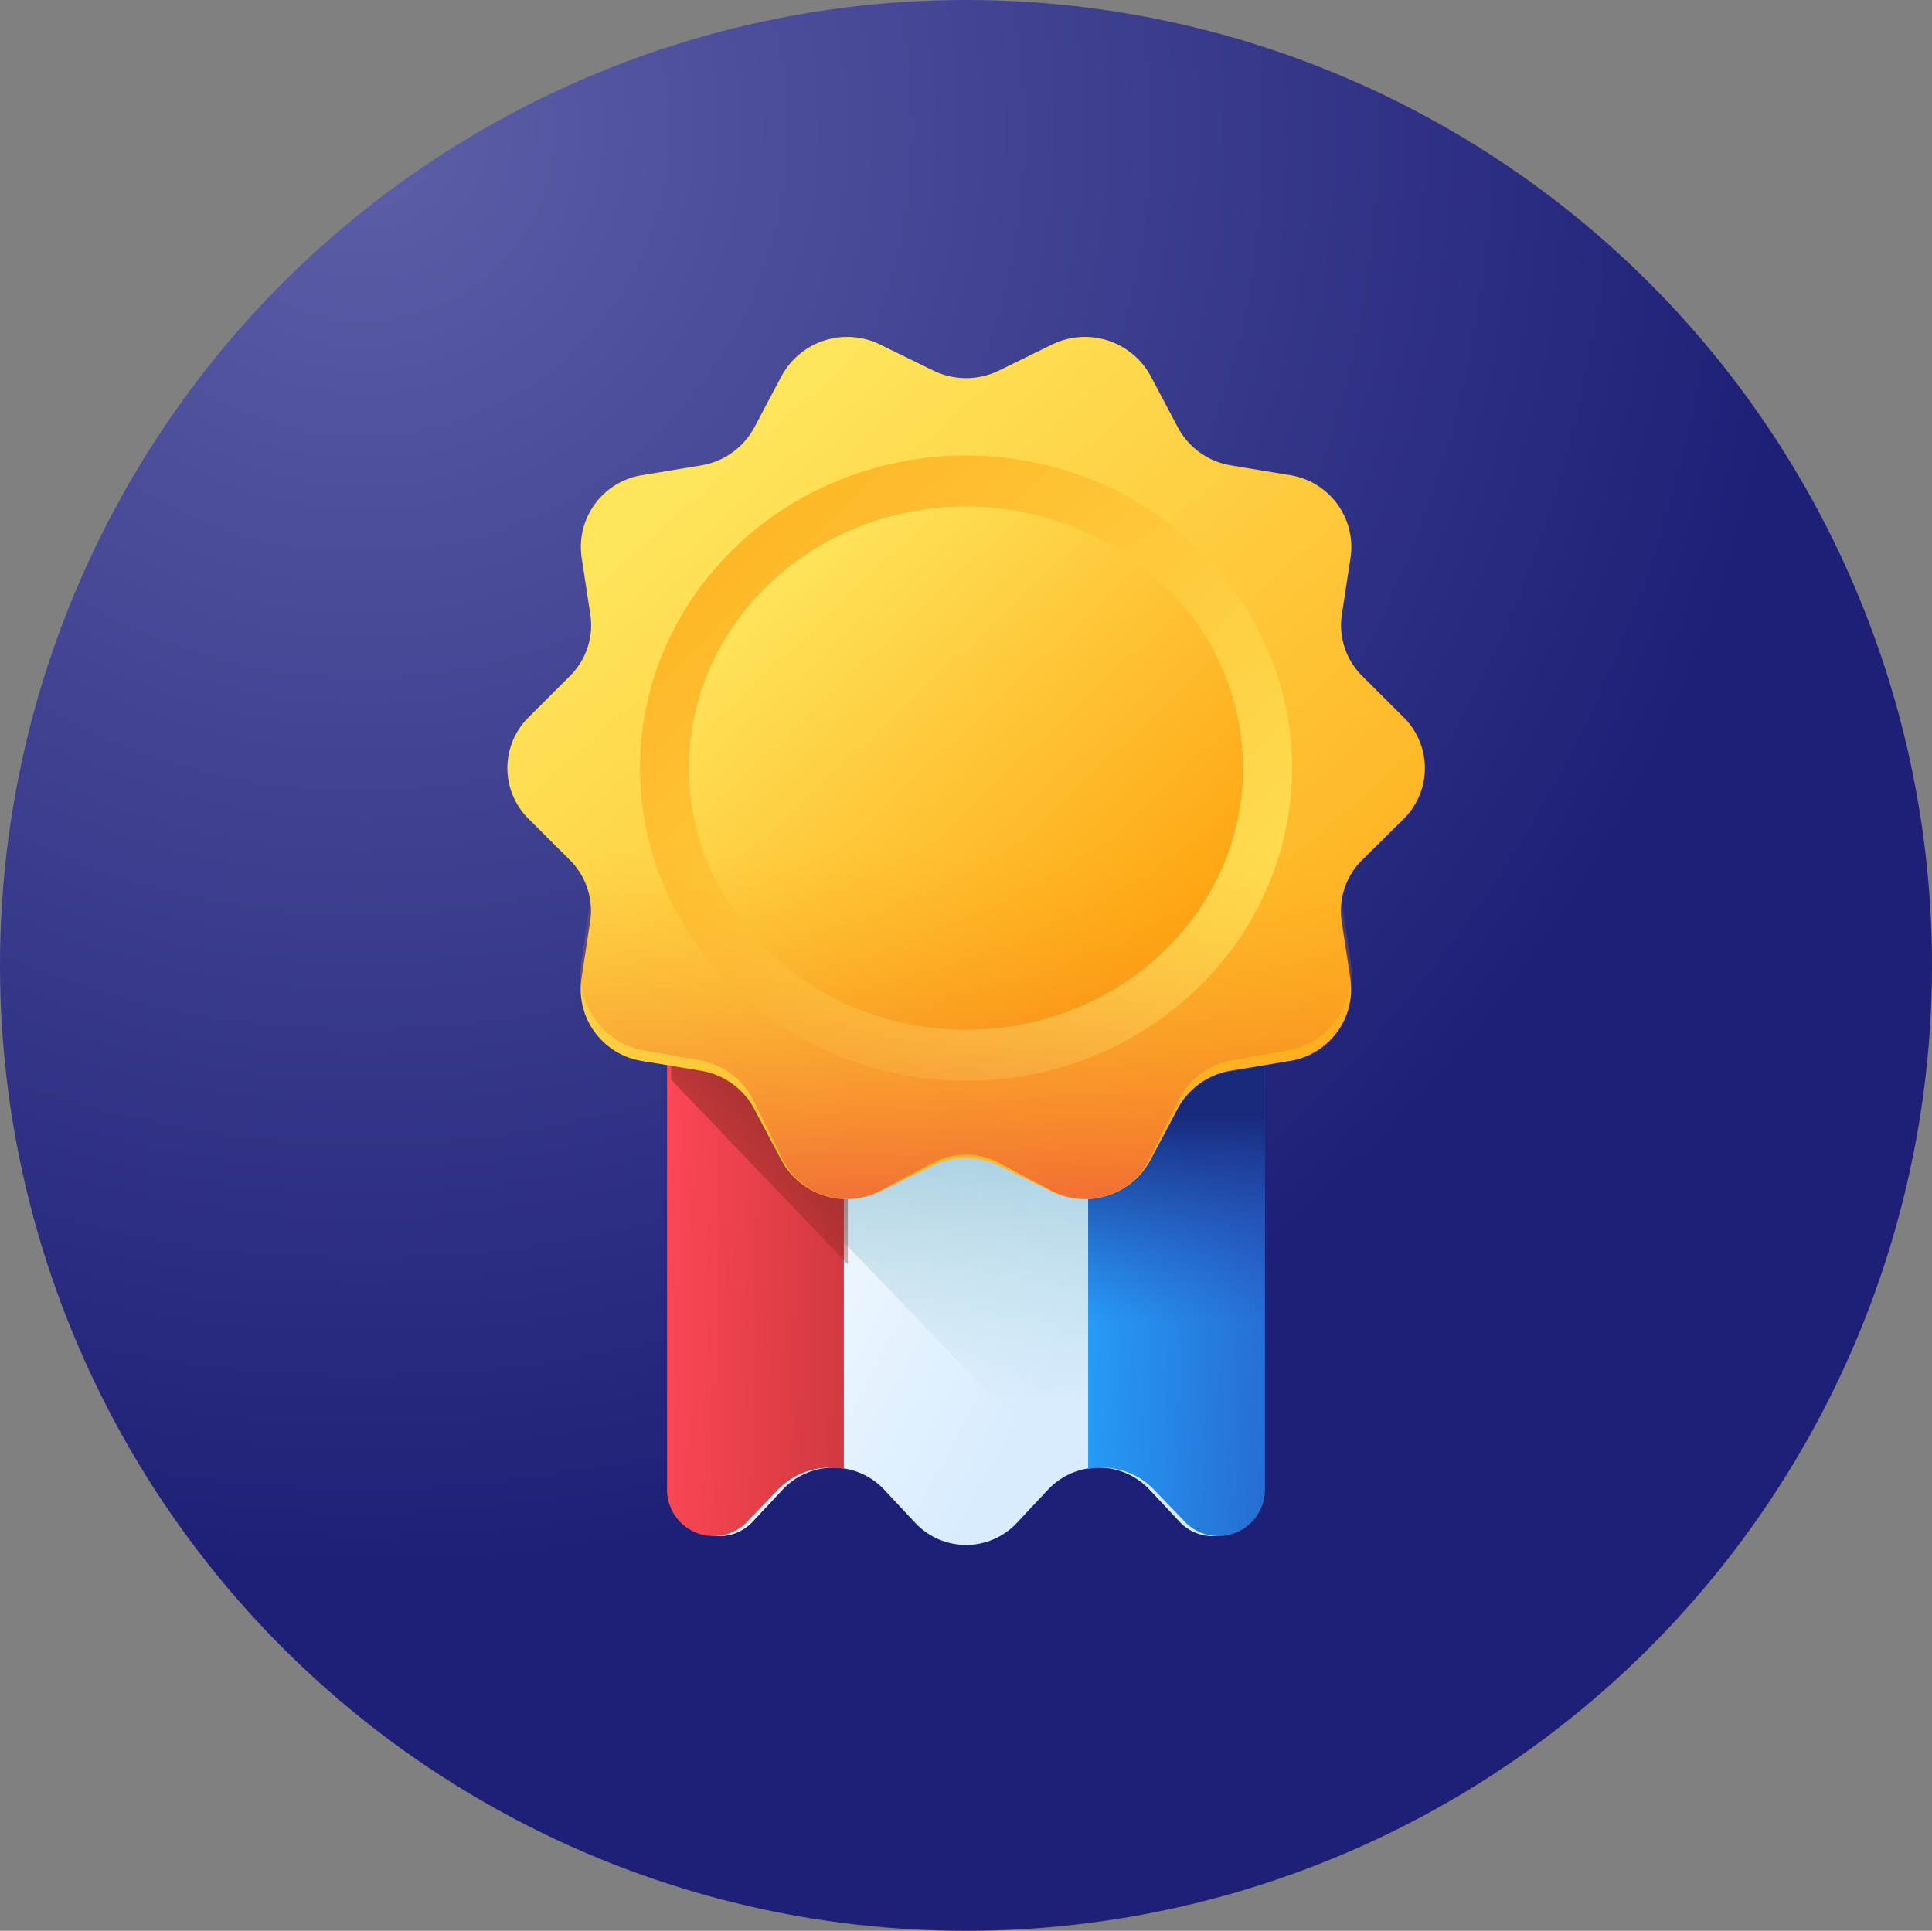 <svg xmlns="http://www.w3.org/2000/svg" xmlns:xlink="http://www.w3.org/1999/xlink" width="40" height="39.98" viewBox="0 0 40 39.98">
    <rect x="0" y="0" width="40" height="39.98" fill="#808080" stroke="none"/>
    <defs>
        <linearGradient id="v9h4fznooc" x1=".174" y1=".231" x2=".744" y2=".662" gradientUnits="objectBoundingBox">
            <stop offset="0" stop-color="#fff"/>
            <stop offset="1" stop-color="#d8ecfe"/>
        </linearGradient>
        <linearGradient id="w96d28kmpd" x1=".531" y1=".823" x2=".498" y2=".168" gradientUnits="objectBoundingBox">
            <stop offset="0" stop-color="#a8d3d8" stop-opacity="0"/>
            <stop offset="1" stop-color="#6cabca"/>
        </linearGradient>
        <linearGradient id="kre67uze0e" x1="-.011" y1=".433" x2="2.041" y2=".658" gradientUnits="objectBoundingBox">
            <stop offset="0" stop-color="#fd4755"/>
            <stop offset="1" stop-color="#a72b2b"/>
        </linearGradient>
        <linearGradient id="38j70l9uuf" x1="-.173" y1=".342" x2="2.055" y2=".729" gradientUnits="objectBoundingBox">
            <stop offset="0" stop-color="#26a6fe"/>
            <stop offset="1" stop-color="#2740b0"/>
        </linearGradient>
        <linearGradient id="3ruxpod7hg" x1=".5" y1=".737" x2=".5" y2=".484" gradientUnits="objectBoundingBox">
            <stop offset="0" stop-color="#2740b0" stop-opacity="0"/>
            <stop offset="1" stop-color="#192a7d"/>
        </linearGradient>
        <linearGradient id="un501znjph" x1=".252" y1="1.3" x2=".685" y2="-.098" gradientUnits="objectBoundingBox">
            <stop offset="0" stop-color="#a72b2b" stop-opacity="0"/>
            <stop offset="1" stop-color="#42210b"/>
        </linearGradient>
        <linearGradient id="t5xzgv6rra" x1=".197" y1=".184" x2=".966" y2=".986" gradientUnits="objectBoundingBox">
            <stop offset="0" stop-color="#fee45a"/>
            <stop offset="1" stop-color="#fea613"/>
        </linearGradient>
        <linearGradient id="jmt17rsywi" x1=".973" y1=".973" x2="-.163" y2="-.163" xlink:href="#t5xzgv6rra"/>
        <linearGradient id="ky1bjvbovj" x1=".148" y1=".148" x2=".837" y2=".837" xlink:href="#t5xzgv6rra"/>
        <linearGradient id="c10m0f7rik" x1=".5" y1=".251" x2=".5" y2="1.226" gradientUnits="objectBoundingBox">
            <stop offset="0" stop-color="#fea613" stop-opacity="0"/>
            <stop offset="1" stop-color="#e94444"/>
        </linearGradient>
        <radialGradient id="kvusq55udb" cx=".184" cy=".077" r=".738" gradientTransform="rotate(26.578 .184 .077)" gradientUnits="objectBoundingBox">
            <stop offset="0" stop-color="#5e5fa8"/>
            <stop offset="1" stop-color="#1e2077"/>
        </radialGradient>
    </defs>
    <g data-name="-e-01" transform="translate(-71 -352)">
        <ellipse data-name="Ellipse 2252" cx="20" cy="19.99" rx="20" ry="19.99" transform="translate(71 352)" style="fill:url(#kvusq55udb)"/>
        <g data-name="그룹 16762">
            <path data-name="패스 18357" d="M39.262 332.146a.939.939 0 0 0 1.6.732l.013-.014.617-.659a1.44 1.44 0 0 1 2.13 0l.617.659a1.44 1.44 0 0 0 2.13 0l.617-.659a1.44 1.44 0 0 1 2.13 0l.617.659.013.014a.939.939 0 0 0 1.6-.732v-15.879H39.262z" transform="translate(45.698 50.655)" style="fill:url(#v9h4fznooc)"/>
            <path data-name="패스 18358" d="M56.454 347.646v5.654l6.811 7.1a1.5 1.5 0 0 1 1.77.306l.633.659.013.014a.964.964 0 0 0 1.636-.732v-13z" transform="translate(29.845 22.158)" style="fill:url(#w96d28kmpd)"/>
            <g data-name="그룹 16767">
                <path data-name="패스 18359" d="M42.922 316.267h-3.66v15.879a.964.964 0 0 0 1.636.732l.013-.014.633-.659a1.5 1.5 0 0 1 1.378-.443z" transform="translate(45.549 50.655)" style="fill:url(#kre67uze0e)"/>
                <path data-name="패스 18360" d="M138.205 316.267v15.495a1.5 1.5 0 0 1 1.378.443l.633.659.013.014a.964.964 0 0 0 1.636-.732v-15.879z" transform="translate(-44.676 50.655)" style="fill:url(#38j70l9uuf)"/>
                <path data-name="패스 18361" d="M138.205 316.267v15.495a1.5 1.5 0 0 1 1.378.443l.633.659.013.014a.964.964 0 0 0 1.636-.732v-15.879z" transform="translate(-44.676 50.655)" style="fill:url(#3ruxpod7hg)"/>
            </g>
            <path data-name="패스 18362" d="M42.922 347.646h-3.66v4.065l3.66 3.824z" transform="translate(45.632 22.644)" style="fill:url(#un501znjph)"/>
            <g data-name="그룹 16768" transform="translate(81.5 358.979)">
                <path data-name="패스 18363" d="M18.561 224.148 17.7 225a1.482 1.482 0 0 0-.422 1.274l.181 1.186a1.505 1.505 0 0 1-1.263 1.7l-1.206.2a1.53 1.53 0 0 0-1.108.789l-.563 1.062a1.547 1.547 0 0 1-2.044.651l-1.092-.535a1.56 1.56 0 0 0-1.37 0l-1.092.535a1.547 1.547 0 0 1-2.044-.651l-.563-1.062a1.53 1.53 0 0 0-1.108-.789l-1.206-.2a1.505 1.505 0 0 1-1.263-1.7l.181-1.186A1.482 1.482 0 0 0 1.3 225l-.858-.856a1.479 1.479 0 0 1 0-2.1l.858-.856a1.482 1.482 0 0 0 .422-1.274l-.181-1.186a1.505 1.505 0 0 1 1.263-1.7l1.206-.2a1.53 1.53 0 0 0 1.108-.789l.563-1.062a1.547 1.547 0 0 1 2.044-.651l1.092.535a1.56 1.56 0 0 0 1.37 0l1.092-.535a1.547 1.547 0 0 1 2.044.651l.563 1.062a1.53 1.53 0 0 0 1.108.789l1.206.2a1.505 1.505 0 0 1 1.263 1.7l-.181 1.186a1.482 1.482 0 0 0 .422 1.274l.858.856a1.479 1.479 0 0 1-.001 2.104z" transform="translate(0 -214.169)" style="fill:url(#t5xzgv6rra)"/>
                <ellipse data-name="타원 2321" cx="6.751" cy="6.474" rx="6.751" ry="6.474" transform="translate(2.749 2.453)" style="fill:url(#jmt17rsywi)"/>
                <ellipse data-name="타원 2322" cx="5.736" cy="5.417" rx="5.736" ry="5.417" transform="translate(3.764 3.51)" style="fill:url(#ky1bjvbovj)"/>
                <path data-name="패스 18364" d="M1.3 321.243a1.682 1.682 0 0 1 .422 1.376l-.183 1.281a1.612 1.612 0 0 0 1.261 1.838l1.206.213a1.541 1.541 0 0 1 1.108.852l.563 1.147a1.492 1.492 0 0 0 2.044.7l1.092-.578a1.456 1.456 0 0 1 1.37 0l1.092.578a1.492 1.492 0 0 0 2.045-.7l.563-1.147a1.541 1.541 0 0 1 1.108-.852l1.206-.213a1.612 1.612 0 0 0 1.263-1.839l-.181-1.281a1.682 1.682 0 0 1 .422-1.376l.858-.924a1.667 1.667 0 0 0 .441-1.136H0a1.667 1.667 0 0 0 .439 1.136z" transform="translate(0 -310.971)" style="fill:url(#c10m0f7rik)"/>
            </g>
        </g>
    </g>
</svg>
